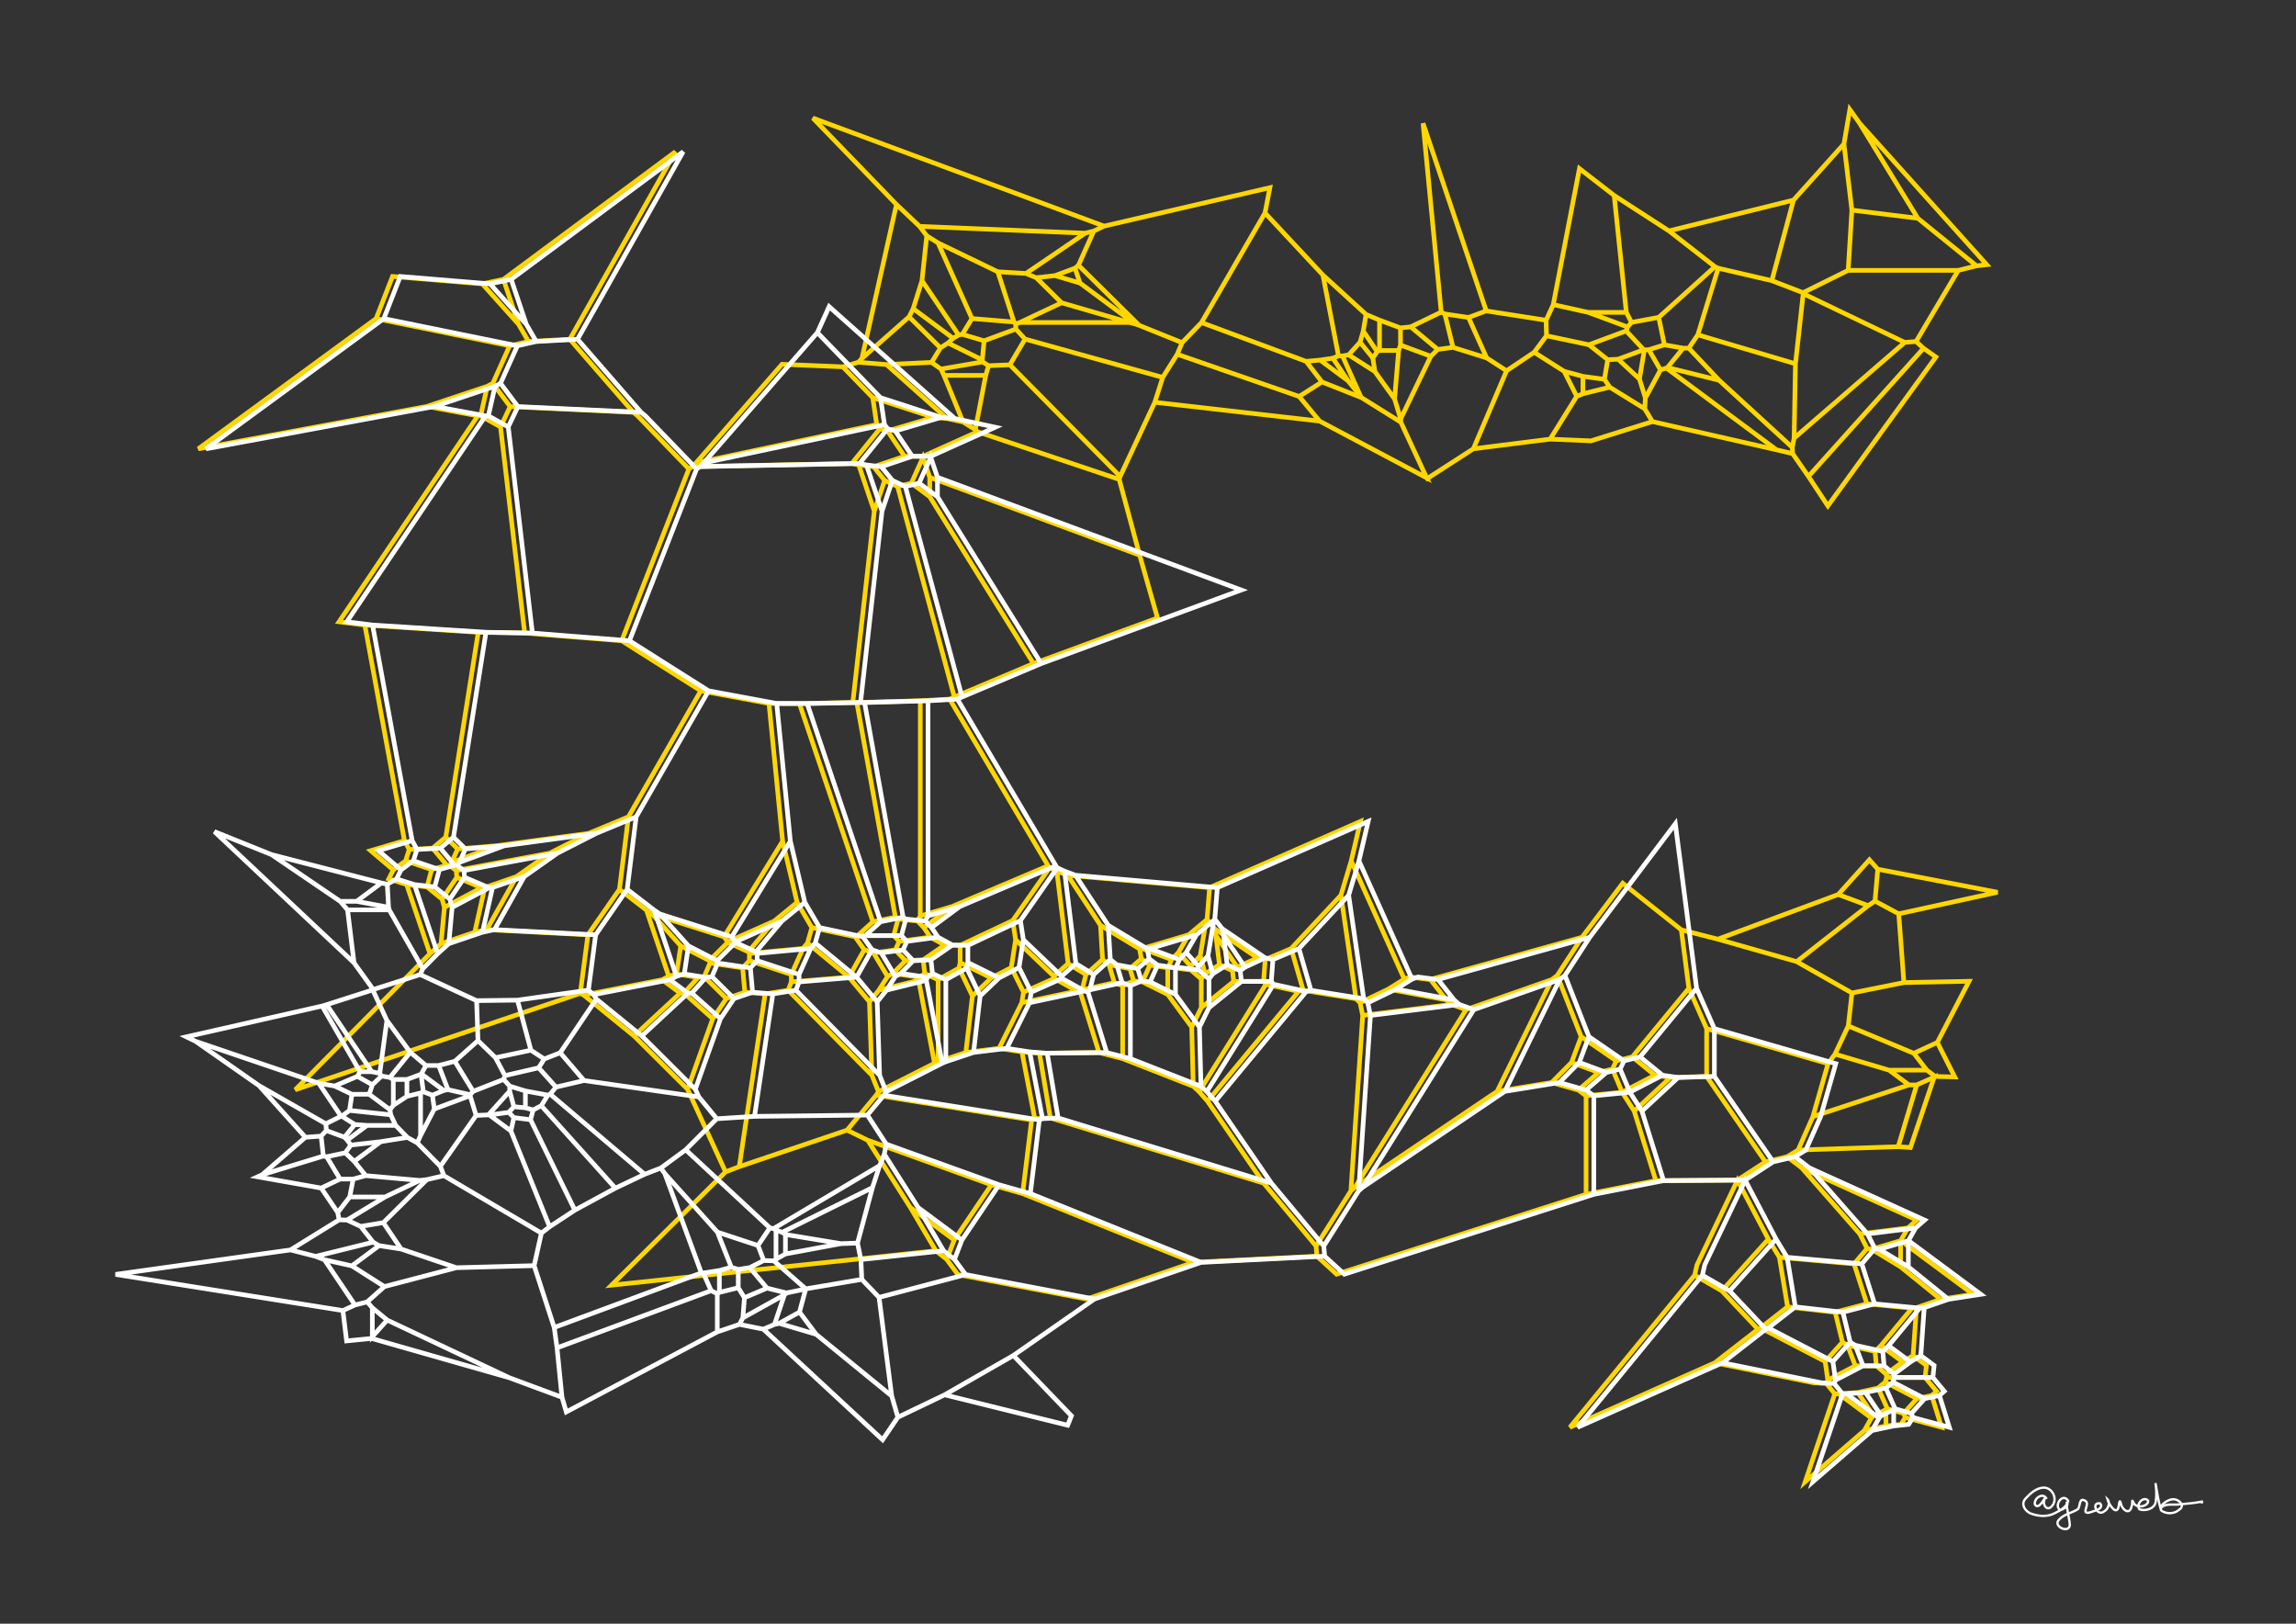 <svg height="210mm" style="background:black" viewBox="0 0 297 210" width="297mm" xmlns="http://www.w3.org/2000/svg" xmlns:inkscape="http://www.inkscape.org/namespaces/inkscape">
<rect x="0" y="0" width="297" height="210" fill="#333333" stroke="none"/>
<g inkscape:groupmode="layer" inkscape:label="gold">
<path d="M328.043,160.646 L299,166.522 L299,163.339 z M187.891,225.029 L187.595,220 L192.975,220 z M245.854,163.847 L242.112,161.575 L245.854,160.464 z M302.902,154.985 L299,155.185 L299,154.526 z M322.043,117.545 L299,120.751 L299,116.768 z M64.233,109.384 L58.421,111.541 L59.203,109.799 z M174.38,49.254 L170.763,46.57 L172.407,46.326 z M146.095,41.707 L131.929,41.707 L137.323,39.16 z M67.073,41.928 L62.386,36.712 L65.121,36.132 z M139.705,36.609 L136.465,35.647 L139.057,34.685 z M-39.07,77.739 L-11,75.524 L-11,88.153 z M183.077,-10.7 L183.535,-10 L182.783,-10 z M86.887,-25.601 L90.612,-10 L77.399,-10 z M299,227.702 L290.451,220 L299,220 z M-11,241.407 L-11,220 L15.366,220 z M242.073,183.399 L237.852,180.268 L240.317,180.101 L242.345,183.11 z M242.717,176.645 L240.003,176.645 L238.98,173.988 L242.55,174.782 z M123.43,160.377 L122.465,162.883 L121.063,161.769 L117.764,156.173 z M123.43,160.377 L117.764,156.173 L112.244,147.47 L128.246,153.232 z M246.79,158.819 L240.573,159.588 L233.063,151.045 L247.956,157.797 z M135.87,144.589 L133.855,144.683 L132.191,136.041 L134.459,136.217 z M250.194,139.313 L247.127,148.417 L245.542,148.307 L247.934,140.319 z M206.794,138.709 L204.165,140.985 L200.716,140.01 L203.288,137.409 z M193.661,141.155 L175.268,153.561 L189.65,130.578 L200.751,126.689 z M167.979,128.227 L156.2,142.428 L155.113,141.188 L163.75,127.304 z M87.987,128.446 L82.017,133.983 L75.514,128.699 L85.659,126.718 z M139.309,128.175 L132.173,129.688 L132.395,128.319 L136.38,126.545 z M128.231,126.482 L125.789,128.812 L124.054,125.206 L124.199,124.488 z M151.053,128.613 L147.773,126.991 L148.747,124.823 L151.053,125.165 z M175.405,129.169 L168.579,128.084 L167.019,122.683 L173.455,115.785 z M159.43,125.551 L157.741,124.767 L157.276,120.977 L160.049,125.091 z M160.049,125.091 L157.276,120.977 L157.095,120.103 L162.654,123.884 z M102.363,126.031 L96.938,124.242 L96.938,123.314 L103.873,122.671 z M151.55,124.102 L147.737,122.688 L153.765,120.899 L152.438,123.196 z M100.139,119.132 L96.795,123.101 L94.14,121.889 L94.119,121.812 z M123.159,117.243 L119.497,119.96 L118.681,119.112 L119.045,118.464 z M66.82,113.369 L62.965,120.233 L61.41,120.572 L62.708,114.792 z M241.66,117.129 L232.413,124.371 L222.215,121.467 L237.785,115.691 z M258.393,115.398 L245.614,118.187 L242.541,116.541 L242.899,112.418 z M62.278,114.815 L57.487,117.354 L57.188,116.288 L59.091,113.464 z M113.094,66.108 L111.082,60.136 L113.004,60.366 L114.434,62.134 z M120.266,64.247 L117.892,62.486 L119.394,59.144 L120.266,61.731 z M61.811,53.782 L55.233,52.562 L63.032,49.958 L62.173,53.782 z M204.76,50.931 L203.96,51.26 L202.322,48.02 L204.76,48.677 z M208.228,50.073 L204.76,50.931 L204.76,48.677 L207.54,49.053 z M126.161,55.564 L124.577,54.574 L122.105,48.549 L127.512,48.549 z M250.418,46.171 L236.443,65.427 L233.932,61.616 L248.822,45.046 z M222.379,49.184 L215.7,47.532 L217.726,45.028 L218.458,45.028 z M212.073,49.017 L209.313,46.458 L212.626,45.229 L212.708,45.249 z M177.847,48.052 L174.458,45.897 L175.929,44.26 L177.586,46.308 z M178.144,45.48 L177.586,46.308 L175.929,44.26 L176.347,42.814 z M246.386,44.282 L232.077,56.668 L232.25,47.048 L233.255,37.978 z M192.307,46.29 L187.956,44.931 L186.896,40.606 L189.958,41.06 z M123.296,43.754 L118.125,39.917 L119.264,36.296 L124.003,43.328 z M210.532,42.288 L205.438,40.399 L210.373,40.399 L211.046,41.698 z M131.171,41.644 L125.732,41.196 L121.337,31.413 L129.07,35.149 z M255.677,34.381 L248.078,28.23 L240.526,15.904 L256.996,34.233 z M243.956,184.422 L241.166,185.013 L242.073,183.399 L242.345,183.11 L243.956,182.314 z M251.155,184.597 L246.454,183.329 L246.245,182.802 L247.969,180.883 L249.877,180.489 z M241.166,185.013 L233.512,191.638 L237.344,180.268 L237.852,180.268 L242.073,183.399 z M242.345,183.11 L240.317,180.101 L242.94,179.517 L244.147,182.203 L243.956,182.314 z M246.245,182.802 L244.147,182.203 L242.94,179.517 L243.861,178.749 L247.969,180.883 z M240.003,176.645 L236.438,178.497 L236.096,176.085 L238.337,173.59 L238.98,173.988 z M246.126,176.142 L243.985,177.73 L242.717,176.645 L242.55,174.782 L243.297,174.043 z M246.126,176.142 L243.297,174.043 L247.329,169.182 L247.908,169.127 L247.468,175.327 z M236.096,176.085 L227.739,171.745 L231.233,169.022 L237.388,169.717 L238.337,173.59 z M221.821,176.255 L203.075,184.6 L219.214,164.928 L222.732,166.958 L227.409,171.916 z M228.747,160.264 L222.732,166.958 L219.214,164.928 L219.512,163.601 L224.752,152.644 z M237.388,169.717 L231.233,169.022 L230.176,162.615 L239.834,163.458 L241.493,168.629 z M251.044,168.047 L245.854,163.847 L245.854,160.464 L245.87,160.456 L255.228,167.399 z M214.192,152.699 L205.167,154.472 L205.167,141.728 L209.831,141.267 L211.393,143.702 z M247.934,140.319 L245.542,148.307 L232.591,148.743 L234.506,144.419 L246.939,140.319 z M216.073,139.362 L211.393,143.702 L209.831,141.267 L209.834,141.256 L214.058,139.063 z M246.939,140.319 L234.506,144.419 L236.466,137.566 L237.368,136.332 L244.363,138.407 z M214.058,139.063 L209.834,141.256 L208.575,138.269 L209.077,137.206 L211.153,136.692 z M249.245,138.407 L244.363,138.407 L237.368,136.332 L239.083,132.688 L247.568,136.229 z M206.794,138.709 L203.288,137.409 L204.535,134.077 L209.077,137.206 L208.575,138.269 z M250.344,139.223 L249.245,138.407 L247.568,136.229 L250.603,134.822 L252.859,139.285 z M189.65,130.578 L175.268,153.561 L174.745,154.024 L176.274,131.331 L187.766,129.91 z M88.944,140.88 L82.017,133.983 L87.987,128.446 L88.484,128.446 L92.2,131.754 z M187.766,129.91 L176.274,131.331 L175.932,129.694 L179.584,127.927 L187.092,129.319 z M92.2,131.754 L88.484,128.446 L90.309,126.414 L91.091,126.318 L93.954,129.15 z M187.092,129.319 L179.584,127.927 L181.657,126.632 L182.434,126.357 L185.031,126.697 z M112.782,139.066 L101.954,128.072 L102.363,126.992 L109.809,126.378 L112.469,129.567 z M124.933,136.12 L121.351,137.316 L121.351,126.71 L124.054,125.206 L125.789,128.812 z M118.823,126.79 L113.688,128.06 L114.816,126.292 L115.521,125.89 L118.955,126.4 z M144.153,127.093 L139.97,128.024 L140.47,126.045 L142.624,124.092 L143.458,124.773 z M136.38,126.545 L132.395,128.319 L130.816,125.14 L131.376,121.536 L136.329,126.26 z M145.221,127.49 L144.153,127.093 L143.458,124.773 L146.17,125.276 L146.648,126.872 z M96.349,128.33 L93.954,129.15 L91.091,126.318 L91.843,124.55 L96.066,125.177 z M118.955,126.4 L115.521,125.89 L117.125,124.254 L119.42,124.14 L119.619,125.907 z M147.773,126.991 L146.648,126.872 L146.17,125.276 L147.641,124.003 L148.747,124.823 z M154.036,125.444 L151.142,125.086 L151.55,124.102 L152.438,123.196 L154.036,124.974 z M155.393,126.618 L154.036,125.444 L154.036,124.974 L155.257,123.616 L155.885,125.947 z M86.507,126.268 L83.623,117.709 L84.343,118.202 L88.058,122.336 L87.514,125.97 z M154.036,124.974 L152.438,123.196 L153.765,120.899 L156.034,119.005 L155.257,123.616 z M115.521,125.89 L114.816,126.292 L112.99,123.243 L115.812,122.863 L117.125,124.254 z M109.809,126.377 L104.453,121.962 L105.019,119.967 L110.609,121.152 L111.8,122.831 z M100.139,119.132 L94.119,121.812 L93.657,121.163 L101.237,108.79 L103.109,116.708 z M115.6,120.999 L110.944,120.999 L112.916,119.212 L115.824,118.623 L116.176,118.864 z M115.824,118.623 L112.916,119.212 L103.407,90.991 L110.315,90.857 L110.836,90.865 z M123.159,117.243 L119.045,118.464 L119.045,90.636 L122.844,90.424 L135.584,111.975 z M62.708,114.792 L61.41,120.572 L57.051,122.05 L57.487,117.354 L62.278,114.815 z M241.66,117.129 L237.785,115.691 L241.82,111.201 L242.899,112.418 L242.541,116.541 z M55.839,112.463 L52.47,111.327 L52.937,109.872 L55.954,109.7 L57.809,111.901 z M50.88,112.507 L47.947,110.02 L52.318,108.723 L52.937,109.872 L52.47,111.327 z M123.449,90.145 L116.112,62.926 L117.892,62.486 L120.266,64.247 L133.688,85.824 z M133.688,85.824 L120.266,64.247 L120.266,61.731 L147.421,71.805 L149.729,79.927 z M113.817,55.45 L110.18,59.947 L89.573,60.35 L90.028,59.875 L113.413,54.918 z M113.413,54.918 L90.028,59.875 L101.159,47.113 L109.024,47.442 L112.89,51.426 z M120.755,53.979 L114.807,55.744 L113.817,55.45 L113.413,54.918 L112.89,51.426 z M64.745,55.213 L62.173,53.782 L63.032,49.958 L63.744,49.581 L65.994,52.586 z M170.697,54.461 L149.382,52.028 L150.404,48.809 L152.281,45.815 L168.056,51.277 z M127.512,48.549 L122.105,48.549 L121.72,47.728 L127.109,46.805 L127.874,47.297 z M214.796,47.845 L212.838,51.477 L212.073,49.017 L212.708,45.249 L213.285,45.229 z M174.38,49.254 L172.407,46.326 L173.14,46.034 L173.657,46.034 L176.007,51.266 z M144.897,61.614 L130.633,47.183 L132.596,43.854 L150.404,48.809 L149.382,52.028 z M185.082,46.079 L181.182,54.181 L180.396,51.598 L180.924,45.329 L181.161,44.625 z M185.082,46.079 L181.161,44.625 L181.161,42.411 L182.485,42.271 L185.982,45.19 z M180.924,45.329 L178.449,45.329 L178.449,41.405 L181.161,42.411 L181.161,44.625 z M178.449,45.329 L178.144,45.48 L176.347,42.814 L176.708,40.667 L178.449,41.405 z M212.626,45.229 L209.313,46.458 L207.967,46.52 L205.537,44.588 L210.359,42.799 z M187.956,44.931 L185.982,45.19 L182.485,42.271 L186.428,40.369 L186.896,40.606 z M121.655,44.993 L117.596,40.978 L118.125,39.917 L123.296,43.754 L122.637,44.356 z M210.373,40.399 L205.438,40.399 L200.923,39.394 L204.31,21.806 L208.806,25.283 z M192.252,40.209 L189.958,41.06 L186.896,40.606 L186.428,40.369 L184.077,15.947 z M67.073,41.928 L65.121,36.132 L87.368,19.626 L73.708,43.877 L68.367,44.168 z M146.832,41.896 L139.705,36.609 L139.057,34.685 L139.504,34.307 L147.361,42.08 z M253.314,34.965 L239.073,34.965 L239.55,27.175 L248.078,28.23 L255.677,34.381 z M232.001,25.88 L229.193,36.297 L222.26,34.689 L221.838,34.493 L215.891,29.864 z M248.078,28.23 L239.55,27.175 L238.525,18.619 L239.287,14.167 L240.526,15.904 z M245.902,184.216 L243.956,184.422 L243.956,182.314 L244.147,182.203 L246.245,182.802 L246.454,183.329 z M247.969,180.883 L243.861,178.749 L244.053,178.154 L249.026,178.154 L250.502,179.934 L249.877,180.489 z M249.026,178.154 L244.053,178.154 L243.985,177.73 L246.126,176.142 L247.468,175.327 L249.187,176.602 z M227.409,171.916 L222.732,166.958 L228.747,160.264 L230.176,162.615 L231.233,169.022 L227.739,171.745 z M245.854,160.464 L242.112,161.575 L241.525,161.472 L240.573,159.588 L246.79,158.819 L245.87,160.456 z M132.279,154.369 L128.246,153.232 L112.244,147.47 L109.572,146.166 L113.34,141.648 L133.446,144.844 z M224.75,152.627 L214.192,152.699 L211.393,143.702 L216.073,139.362 L220.764,139.217 L228.371,150.269 z M209.831,141.267 L205.167,141.728 L204.165,140.985 L206.794,138.709 L208.575,138.269 L209.834,141.256 z M246.939,140.319 L244.363,138.407 L249.245,138.407 L250.344,139.223 L250.194,139.313 L247.934,140.319 z M216.073,139.362 L214.058,139.063 L211.153,136.692 L218.463,127.818 L220.764,133.035 L220.764,139.217 z M203.288,137.409 L200.716,140.01 L193.661,141.155 L200.751,126.689 L201.437,126.159 L204.535,134.077 z M250.603,134.822 L247.568,136.229 L239.083,132.688 L239.561,128.427 L246.28,127.079 L254.703,126.913 z M145.221,136.918 L142.165,136.131 L139.726,128.289 L139.97,128.024 L144.153,127.093 L145.221,127.49 z M88.484,128.446 L87.987,128.446 L85.659,126.718 L86.507,126.268 L87.514,125.97 L90.309,126.414 z M120.889,137.517 L113.638,141.194 L112.782,139.066 L112.469,129.567 L113.688,128.06 L118.823,126.79 z M120.889,137.517 L118.823,126.79 L118.955,126.4 L119.619,125.907 L121.351,126.71 L121.351,137.316 z M159.586,126.936 L155.393,130.33 L155.393,126.618 L155.885,125.947 L157.741,124.767 L159.43,125.551 z M167.979,128.227 L163.75,127.304 L163.447,126.936 L163.659,124.107 L167.019,122.683 L168.579,128.084 z M109.809,126.378 L102.363,126.992 L102.363,126.031 L103.873,122.671 L104.453,121.962 L109.809,126.377 z M163.447,126.936 L159.586,126.936 L159.43,125.551 L160.049,125.091 L162.654,123.884 L163.659,124.107 z M128.231,126.482 L124.199,124.488 L124.199,122.271 L130.995,119.062 L131.376,121.536 L130.816,125.14 z M138.168,124.622 L136.329,126.26 L131.376,121.536 L130.995,119.062 L135.763,112.231 L136.704,112.67 z M90.309,126.414 L87.514,125.97 L88.058,122.336 L91.764,124.24 L91.843,124.55 L91.091,126.318 z M140.47,126.045 L138.168,124.622 L136.704,112.67 L138.115,113.199 L142.353,119.673 L142.624,124.092 z M181.657,126.632 L179.584,127.927 L175.932,129.694 L175.405,129.169 L173.455,115.785 L174.787,111.339 z M146.17,125.276 L143.458,124.773 L142.624,124.092 L142.353,119.673 L147.411,122.722 L147.641,124.003 z M119.42,124.14 L117.125,124.254 L115.812,122.863 L116.311,121.752 L120.339,121.209 L122.199,122.226 z M91.764,124.24 L88.058,122.336 L84.343,118.202 L93.657,121.163 L94.119,121.812 L94.14,121.889 z M120.339,121.209 L116.311,121.752 L115.6,120.999 L116.176,118.864 L118.681,119.112 L119.497,119.96 z M246.28,127.079 L239.561,128.427 L232.413,124.371 L241.66,117.129 L242.541,116.541 L245.614,118.187 z M118.681,119.112 L116.176,118.864 L115.824,118.623 L110.836,90.865 L119.045,90.636 L119.045,118.464 z M55.617,123.345 L52.605,114.406 L55.234,114.707 L57.188,116.288 L57.487,117.354 L57.051,122.05 z M62.278,114.815 L59.091,113.464 L59.017,112.587 L71.111,110.344 L66.82,113.369 L62.708,114.792 z M55.234,114.707 L52.605,114.406 L50.291,113.671 L50.88,112.507 L52.47,111.327 L55.839,112.463 z M71.111,110.344 L59.017,112.587 L58.149,111.943 L58.421,111.541 L64.233,109.384 L76.142,107.778 z M57.809,111.901 L55.954,109.7 L57.662,108.275 L59.203,109.799 L58.421,111.541 L58.149,111.943 z M55.954,109.7 L52.937,109.872 L52.318,108.723 L47.192,80.837 L61.864,81.774 L57.662,108.275 z M147.421,71.805 L120.266,61.731 L119.394,59.144 L119.404,59.014 L126.452,55.84 L144.778,62.001 z M117.011,59.014 L113.004,60.366 L111.082,60.136 L110.18,59.947 L113.817,55.45 L114.807,55.744 z M170.697,54.461 L168.056,51.277 L171.006,49.401 L176.112,51.422 L181.208,54.605 L184.546,61.8 z M81.924,53.325 L65.994,52.586 L63.744,49.581 L65.926,44.723 L68.367,44.168 L73.708,43.877 z M120.755,53.979 L112.89,51.426 L109.024,47.442 L111.039,46.85 L114.669,47.149 L122.509,54.129 z M203.96,51.26 L200.517,56.795 L190.59,58.044 L194.885,47.953 L198.457,45.562 L202.322,48.02 z M122.509,54.129 L114.669,47.149 L120.506,46.869 L121.72,47.728 L122.105,48.549 L124.577,54.574 z M171.006,49.401 L168.056,51.277 L152.281,45.815 L152.915,44.317 L155.422,41.718 L168.955,46.738 z M63.032,49.958 L55.233,52.562 L25.651,58.049 L48.652,41.205 L65.926,44.723 L63.744,49.581 z M229.806,58.177 L213.753,54.527 L212.756,52.873 L212.838,51.477 L214.796,47.845 L215.556,47.603 z M229.806,58.177 L215.556,47.603 L215.7,47.532 L222.379,49.184 L231.843,57.857 L231.883,58.666 z M176.112,51.422 L171.006,49.401 L168.955,46.738 L170.763,46.57 L174.38,49.254 L176.007,51.266 z M215.556,47.603 L214.796,47.845 L213.285,45.229 L215.302,44.599 L217.726,45.028 L215.7,47.532 z M127.109,46.805 L121.72,47.728 L120.506,46.869 L121.655,44.993 L122.637,44.356 L127.065,46.546 z M180.396,51.598 L177.847,48.052 L177.586,46.308 L178.144,45.48 L178.449,45.329 L180.924,45.329 z M127.065,46.546 L122.637,44.356 L123.296,43.754 L124.003,43.328 L124.48,43.239 L127.303,44.077 z M222.379,49.184 L218.458,45.028 L219.622,43.3 L232.25,47.048 L232.077,56.668 L231.843,57.857 z M120.506,46.869 L114.669,47.149 L111.039,46.85 L111.491,46.357 L117.596,40.978 L121.655,44.993 z M232.25,47.048 L219.622,43.3 L222.26,34.689 L229.193,36.297 L233.233,37.854 L233.255,37.978 z M127.303,44.077 L124.48,43.239 L125.732,41.196 L131.171,41.644 L131.379,41.911 L131.405,42.555 z M246.386,44.282 L233.255,37.978 L233.233,37.854 L239.073,34.965 L253.314,34.965 L247.855,44.17 z M124.003,43.328 L119.264,36.296 L119.881,30.494 L121.337,31.413 L125.732,41.196 L124.48,43.239 z M214.565,41.045 L211.046,41.698 L210.373,40.399 L208.806,25.283 L215.891,29.864 L221.838,34.493 z M65.926,44.723 L48.652,41.205 L50.774,35.755 L62.386,36.712 L67.073,41.928 L68.367,44.168 z M146.095,41.707 L137.323,39.16 L134.05,35.923 L136.465,35.647 L139.705,36.609 L146.832,41.896 z M140.377,30.159 L132.717,35.369 L129.07,35.149 L121.337,31.413 L119.881,30.494 L118.955,29.276 z M239.073,34.965 L233.233,37.854 L229.193,36.297 L232.001,25.88 L238.525,18.619 L239.55,27.175 z M140.377,30.159 L118.955,29.276 L115.963,26.447 L105.153,15.271 L142.821,29.245 L141.491,29.883 z M234.585,178.838 L221.821,176.255 L227.409,171.916 L227.739,171.745 L236.096,176.085 L236.438,178.497 L236.255,178.937 z M242.55,174.782 L238.98,173.988 L238.337,173.59 L237.388,169.717 L241.493,168.629 L247.329,169.182 L243.297,174.043 z M121.063,161.769 L79.104,166.216 L93.856,151.562 L95.627,150.888 L109.572,146.166 L112.244,147.47 L117.764,156.173 z M140.572,168.01 L123.91,164.847 L122.465,162.883 L123.43,160.377 L128.246,153.232 L132.279,154.369 L154.374,163.269 z M228.371,150.269 L220.764,139.217 L220.764,133.035 L236.466,137.566 L234.506,144.419 L232.591,148.743 L231.178,149.604 z M109.572,146.166 L95.627,150.888 L98.972,128.546 L101.954,128.072 L112.782,139.066 L113.638,141.194 L113.34,141.648 z M98.972,128.546 L95.627,150.888 L93.856,151.562 L88.944,140.88 L92.2,131.754 L93.954,129.15 L96.349,128.33 z M142.165,136.131 L134.459,136.217 L132.191,136.041 L129.228,135.589 L132.173,129.688 L139.309,128.175 L139.726,128.289 z M154.354,140.494 L145.221,136.918 L145.221,127.49 L146.648,126.872 L147.773,126.991 L151.053,128.613 L154.155,132.834 z M163.75,127.304 L155.113,141.188 L154.354,140.494 L154.155,132.834 L155.393,130.33 L159.586,126.936 L163.447,126.936 z M129.228,135.589 L124.933,136.12 L125.789,128.812 L128.231,126.482 L130.816,125.14 L132.395,128.319 L132.173,129.688 z M154.155,132.834 L151.053,128.613 L151.053,125.165 L151.142,125.086 L154.036,125.444 L155.393,126.618 L155.393,130.33 z M139.309,128.175 L136.38,126.545 L136.329,126.26 L138.168,124.622 L140.47,126.045 L139.97,128.024 L139.726,128.289 z M98.972,128.546 L96.349,128.33 L96.066,125.177 L96.938,124.242 L102.363,126.031 L102.363,126.992 L101.954,128.072 z M121.351,126.71 L119.619,125.907 L119.42,124.14 L122.199,122.226 L124.199,122.271 L124.199,124.488 L124.054,125.206 z M113.688,128.06 L112.469,129.567 L109.809,126.378 L109.809,126.377 L111.8,122.831 L112.99,123.243 L114.816,126.292 z M85.659,126.718 L75.514,128.699 L75.061,128.473 L76.053,120.902 L80.13,115.021 L83.623,117.709 L86.507,126.268 z M157.741,124.767 L155.885,125.947 L155.257,123.616 L156.034,119.005 L156.138,118.886 L157.095,120.103 L157.276,120.977 z M151.053,125.165 L148.747,124.823 L147.641,124.003 L147.411,122.722 L147.737,122.688 L151.55,124.102 L151.142,125.086 z M96.066,125.177 L91.843,124.55 L91.764,124.24 L94.14,121.889 L96.795,123.101 L96.938,123.314 L96.938,124.242 z M75.061,128.473 L38.189,140.945 L55.617,123.345 L57.051,122.05 L61.41,120.572 L62.965,120.233 L76.053,120.902 z M103.873,122.671 L96.938,123.314 L96.795,123.101 L100.139,119.132 L103.109,116.708 L105.019,119.967 L104.453,121.962 z M115.812,122.863 L112.99,123.243 L111.8,122.831 L110.609,121.152 L110.944,120.999 L115.6,120.999 L116.311,121.752 z M76.053,120.902 L62.965,120.233 L66.82,113.369 L71.111,110.344 L76.142,107.778 L81.29,105.646 L80.13,115.021 z M57.188,116.288 L55.234,114.707 L55.839,112.463 L57.809,111.901 L58.149,111.943 L59.017,112.587 L59.091,113.464 z M117.892,62.486 L116.112,62.926 L114.434,62.134 L113.004,60.366 L117.011,59.014 L119.404,59.014 L119.394,59.144 z M61.864,81.774 L47.192,80.837 L43.857,80.424 L61.811,53.782 L62.173,53.782 L64.745,55.213 L67.869,81.874 z M67.869,81.874 L64.745,55.213 L65.994,52.586 L81.924,53.325 L82.503,53.808 L89.11,60.652 L80.421,82.87 z M213.753,54.527 L205.803,57.017 L200.517,56.795 L203.96,51.26 L204.76,50.931 L208.228,50.073 L212.756,52.873 z M144.778,62.001 L126.452,55.84 L126.161,55.564 L127.512,48.549 L127.874,47.297 L130.633,47.183 L144.897,61.614 z M212.756,52.873 L208.228,50.073 L207.54,49.053 L207.967,46.52 L209.313,46.458 L212.073,49.017 L212.838,51.477 z M207.54,49.053 L204.76,48.677 L202.322,48.02 L198.457,45.562 L200.044,43.424 L205.537,44.588 L207.967,46.52 z M248.822,45.046 L233.932,61.616 L231.883,58.666 L231.843,57.857 L232.077,56.668 L246.386,44.282 L247.855,44.17 z M130.633,47.183 L127.874,47.297 L127.109,46.805 L127.065,46.546 L127.303,44.077 L131.405,42.555 L132.596,43.854 z M172.407,46.326 L170.763,46.57 L168.955,46.738 L155.422,41.718 L163.635,27.541 L171.125,35.569 L173.14,46.034 z M174.458,45.897 L173.657,46.034 L173.14,46.034 L171.125,35.569 L176.708,40.667 L176.347,42.814 L175.929,44.26 z M217.726,45.028 L215.302,44.599 L214.565,41.045 L221.838,34.493 L222.26,34.689 L219.622,43.3 L218.458,45.028 z M192.307,46.29 L189.958,41.06 L192.252,40.209 L199.997,41.418 L200.044,43.424 L198.457,45.562 L194.885,47.953 z M210.359,42.799 L205.537,44.588 L200.044,43.424 L199.997,41.418 L200.923,39.394 L205.438,40.399 L210.532,42.288 z M117.596,40.978 L111.491,46.357 L115.963,26.447 L118.955,29.276 L119.881,30.494 L119.264,36.296 L118.125,39.917 z M137.323,39.16 L131.929,41.707 L131.379,41.911 L131.171,41.644 L129.07,35.149 L132.717,35.369 L134.05,35.923 z M139.057,34.685 L136.465,35.647 L134.05,35.923 L132.717,35.369 L140.377,30.159 L141.491,29.883 L139.504,34.307 z M247.329,169.182 L241.493,168.629 L239.834,163.458 L241.525,161.472 L242.112,161.575 L245.854,163.847 L251.044,168.047 L247.908,169.127 z M154.374,163.269 L132.279,154.369 L133.446,144.844 L133.855,144.683 L135.87,144.589 L163.459,153.018 L170.238,161.157 L170.351,162.47 z M163.459,153.018 L135.87,144.589 L134.459,136.217 L142.165,136.131 L145.221,136.918 L154.354,140.494 L155.113,141.188 L156.2,142.428 z M211.153,136.692 L209.077,137.206 L204.535,134.077 L201.437,126.159 L204.641,121.221 L209.911,114.233 L217.486,120.259 L218.463,127.818 z M187.766,129.91 L187.092,129.319 L185.031,126.697 L185.081,126.663 L204.641,121.221 L201.437,126.159 L200.751,126.689 L189.65,130.578 z M153.765,120.899 L147.737,122.688 L147.411,122.722 L142.353,119.673 L138.115,113.199 L156.469,114.801 L156.138,118.886 L156.034,119.005 z M93.657,121.163 L84.343,118.202 L83.623,117.709 L80.13,115.021 L81.29,105.646 L90.655,89.345 L99.472,90.98 L101.237,108.79 z M122.199,122.226 L120.339,121.209 L119.497,119.96 L123.159,117.243 L135.584,111.975 L135.763,112.231 L130.995,119.062 L124.199,122.271 z M112.916,119.212 L110.944,120.999 L110.609,121.152 L105.019,119.967 L103.109,116.708 L101.237,108.79 L99.472,90.98 L103.407,90.991 z M119.045,90.636 L110.836,90.865 L110.315,90.857 L113.094,66.108 L114.434,62.134 L116.112,62.926 L123.449,90.145 L122.844,90.424 z M117.011,59.014 L114.807,55.744 L120.755,53.979 L122.509,54.129 L124.577,54.574 L126.161,55.564 L126.452,55.84 L119.404,59.014 z M176.007,51.266 L173.657,46.034 L174.458,45.897 L177.847,48.052 L180.396,51.598 L181.182,54.181 L181.208,54.605 L176.112,51.422 z M213.285,45.229 L212.708,45.249 L212.626,45.229 L210.359,42.799 L210.532,42.288 L211.046,41.698 L214.565,41.045 L215.302,44.599 z M147.361,42.08 L139.504,34.307 L141.491,29.883 L142.821,29.245 L164.268,24.272 L163.635,27.541 L155.422,41.718 L152.915,44.317 z M133.446,144.844 L113.34,141.648 L113.638,141.194 L120.889,137.517 L121.351,137.316 L124.933,136.12 L129.228,135.589 L132.191,136.041 L133.855,144.683 z M236.466,137.566 L220.764,133.035 L218.463,127.818 L217.486,120.259 L222.215,121.467 L232.413,124.371 L239.561,128.427 L239.083,132.688 L237.368,136.332 z M163.659,124.107 L162.654,123.884 L157.095,120.103 L156.138,118.886 L156.469,114.801 L175.983,106.237 L174.787,111.339 L173.455,115.785 L167.019,122.683 z M64.233,109.384 L59.203,109.799 L57.662,108.275 L61.864,81.774 L67.869,81.874 L80.421,82.87 L90.655,89.345 L81.29,105.646 L76.142,107.778 z M239.834,163.458 L230.176,162.615 L228.747,160.264 L224.752,152.644 L224.75,152.627 L228.371,150.269 L231.178,149.604 L233.063,151.045 L240.573,159.588 L241.525,161.472 z M205.167,154.472 L172.899,164.799 L170.351,162.47 L170.238,161.157 L174.745,154.024 L175.268,153.561 L193.661,141.155 L200.716,140.01 L204.165,140.985 L205.167,141.728 z M113.094,66.108 L110.315,90.857 L103.407,90.991 L99.472,90.98 L90.655,89.345 L80.421,82.87 L89.11,60.652 L89.573,60.35 L110.18,59.947 L111.082,60.136 z M190.59,58.044 L184.619,61.898 L184.546,61.8 L181.208,54.605 L181.182,54.181 L185.082,46.079 L185.982,45.19 L187.956,44.931 L192.307,46.29 L194.885,47.953 z M150.404,48.809 L132.596,43.854 L131.405,42.555 L131.379,41.911 L131.929,41.707 L146.095,41.707 L146.832,41.896 L147.361,42.08 L152.915,44.317 L152.281,45.815 z M242.94,179.517 L240.317,180.101 L237.852,180.268 L237.344,180.268 L236.255,178.937 L236.438,178.497 L240.003,176.645 L242.717,176.645 L243.985,177.73 L244.053,178.154 L243.861,178.749 z" fill="none" stroke="gold" stroke-width="0.6"/>
</g>
<g inkscape:groupmode="layer" inkscape:label="white">
<path d="M329.043,160.646 L300,166.522 L300,163.339 z M50.088,170.73 L48.164,172.872 L48.164,169.143 z M105.572,172.571 L100.798,171.154 L103.419,169.696 z M188.891,225.029 L188.595,220 L193.975,220 z M246.854,163.847 L243.112,161.575 L246.854,160.464 z M108.788,160.847 L101.6,162.18 L101.6,159.662 z M65.233,109.384 L59.421,111.541 L60.203,109.799 z M68.073,41.928 L63.386,36.712 L66.121,36.132 z M-28.356,76.973 L-10,75.524 L-10,86.638 z M315.389,-10 L300,1.169 L300,-10 z M300,227.702 L291.451,220 L300,220 z M138.108,184.332 L122.199,180.398 L131.084,175.312 L138.599,183.118 z M243.073,183.399 L238.852,180.268 L241.317,180.101 L243.345,183.11 z M243.717,176.645 L241.003,176.645 L239.98,173.988 L243.55,174.782 z M65.885,178.188 L48.074,173.105 L48.164,172.872 L50.088,170.73 z M124.43,160.377 L123.465,162.883 L122.063,161.769 L118.764,156.173 z M247.79,158.819 L241.573,159.588 L234.063,151.045 L248.956,157.797 z M49.261,147.656 L45.824,150.206 L44.662,149.097 L45.387,148.098 z M41.828,149.518 L33.909,151.937 L39.509,147.09 L41.538,146.939 z M47.486,145.552 L44.917,147.458 L44.564,147.084 L45.899,145.434 z M66.086,146.271 L63.302,144.205 L65.818,143.866 L66.473,144.546 z M136.87,144.589 L134.855,144.683 L133.191,136.041 L135.459,136.217 z M52.639,141.795 L50.876,142.958 L50.876,139.615 L52.639,139.615 z M207.794,138.709 L205.165,140.985 L201.716,140.01 L204.288,137.409 z M48.096,138.609 L46.575,138.609 L41.668,130.114 L42.253,129.939 z M194.661,141.155 L176.268,153.561 L190.65,130.578 L201.751,126.689 z M168.979,128.227 L157.2,142.428 L156.113,141.188 L164.75,127.304 z M140.309,128.175 L133.173,129.688 L133.395,128.319 L137.38,126.545 z M129.231,126.482 L126.789,128.812 L125.054,125.206 L125.199,124.488 z M152.053,128.613 L148.773,126.991 L149.747,124.823 L152.053,125.165 z M176.405,129.169 L169.579,128.084 L168.019,122.683 L174.455,115.785 z M160.43,125.551 L158.741,124.767 L158.276,120.977 L161.049,125.091 z M161.049,125.091 L158.276,120.977 L158.095,120.103 L163.654,123.884 z M103.363,126.031 L97.938,124.242 L97.938,123.314 L104.873,122.671 z M152.55,124.102 L148.737,122.688 L154.765,120.899 L153.438,123.196 z M101.139,119.132 L97.795,123.101 L95.14,121.889 L95.119,121.812 z M124.159,117.243 L120.497,119.96 L119.681,119.112 L120.045,118.464 z M67.82,113.369 L63.965,120.233 L62.41,120.572 L63.708,114.792 z M50.261,117.338 L46.129,116.572 L49.332,114.196 L50.101,114.362 z M49.332,114.196 L46.129,116.572 L44.009,116.572 L35.124,110.529 z M63.278,114.815 L58.487,117.354 L58.188,116.288 L60.091,113.464 z M114.094,66.108 L112.082,60.136 L114.004,60.366 L115.434,62.134 z M121.266,64.247 L118.892,62.486 L120.394,59.144 L121.266,61.731 z M134.688,85.824 L121.266,64.247 L121.266,61.731 L160.565,76.31 z M114.413,54.918 L91.028,59.875 L105.731,43.017 L113.89,51.426 z M62.811,53.782 L56.233,52.562 L64.032,49.958 L63.173,53.782 z M244.956,184.422 L242.166,185.013 L243.073,183.399 L243.345,183.11 L244.956,182.314 z M242.166,185.013 L234.512,191.638 L238.344,180.268 L238.852,180.268 L243.073,183.399 z M252.155,184.597 L247.454,183.329 L247.245,182.802 L248.969,180.883 L250.877,180.489 z M243.345,183.11 L241.317,180.101 L243.94,179.517 L245.147,182.203 L244.956,182.314 z M247.245,182.802 L245.147,182.203 L243.94,179.517 L244.861,178.749 L248.969,180.883 z M241.003,176.645 L237.438,178.497 L237.096,176.085 L239.337,173.59 L239.98,173.988 z M247.126,176.142 L244.985,177.73 L243.717,176.645 L243.55,174.782 L244.297,174.043 z M247.126,176.142 L244.297,174.043 L248.329,169.182 L248.908,169.127 L248.468,175.327 z M237.096,176.085 L228.739,171.745 L232.233,169.022 L238.388,169.717 L239.337,173.59 z M101.475,167.457 L100.182,171.295 L98.741,171.906 L95.651,171.288 L96.092,170.453 z M101.475,167.457 L96.092,170.453 L96.299,167.838 L99.223,166.598 L101.756,167.225 z M222.821,176.255 L204.075,184.6 L220.214,164.928 L223.732,166.958 L228.409,171.916 z M91.99,166.928 L72.055,174.323 L71.69,171.691 L90.723,164.63 L90.966,164.648 z M95.497,166.549 L93.056,167.153 L93.056,164.321 L94.601,163.899 L95.497,164.176 z M92.784,167.32 L91.99,166.928 L90.966,164.648 L93.056,164.321 L93.056,167.153 z M99.223,166.598 L96.299,167.838 L95.497,166.549 L95.497,164.176 L96.988,163.945 z M45.918,168.784 L41.973,162.93 L45.514,163.719 L49.727,166.398 L47.502,168.379 z M229.747,160.264 L223.732,166.958 L220.214,164.928 L220.512,163.601 L225.752,152.644 z M238.388,169.717 L232.233,169.022 L231.176,162.615 L240.834,163.458 L242.493,168.629 z M49.727,166.398 L45.514,163.719 L49.042,161.101 L51.889,161.545 L59.044,163.958 z M49.042,161.101 L45.514,163.719 L41.973,162.93 L40.838,162.491 L48.262,160.655 z M252.044,168.047 L246.854,163.847 L246.854,160.464 L246.87,160.456 L256.228,167.399 z M101.6,162.18 L100.379,162.859 L100.379,159.086 L101.174,159.381 L101.6,159.662 z M124.43,160.377 L118.764,156.173 L114.389,149.276 L114.643,147.974 L129.246,153.232 z M51.889,161.545 L49.042,161.101 L48.262,160.655 L46.656,158.613 L49.588,158.13 z M108.788,160.847 L101.6,159.662 L101.174,159.381 L112.857,153.602 L110.924,160.771 z M112.857,153.602 L101.174,159.381 L100.379,159.086 L100.056,158.906 L113.785,150.757 z M49.806,154.809 L44.89,157.794 L43.87,157.766 L43.688,156.822 L45.238,154.809 z M49.806,154.809 L45.238,154.809 L45.684,152.495 L47.315,152.049 L54.291,152.67 z M45.238,154.809 L43.688,156.822 L41.555,153.656 L43.99,152.495 L45.684,152.495 z M41.538,146.939 L39.509,147.09 L33.502,140.404 L42.15,145.34 L42.216,146.213 z M71.097,158.663 L66.086,146.271 L66.473,144.546 L68.626,144.812 L74.361,156.514 z M74.361,156.514 L68.626,144.812 L68.965,143.553 L70.018,143.007 L79.601,153.671 z M79.601,153.671 L70.018,143.007 L70.869,141.638 L71.171,141.514 L83.389,151.874 z M44.112,144.37 L42.15,145.34 L33.502,140.404 L25.305,134.68 L41.232,140.096 z M215.192,152.699 L206.167,154.472 L206.167,141.728 L210.831,141.267 L212.393,143.702 z M50.542,144.18 L45.214,143.615 L45.527,141.527 L47.757,141.527 L50.448,143.523 z M65.818,143.866 L63.302,144.205 L63.174,144.192 L65.931,141.124 L66.473,143.137 z M68.965,143.553 L67.965,143.275 L67.965,141.099 L70.869,141.638 L70.018,143.007 z M67.965,143.275 L66.473,143.137 L65.931,141.124 L65.931,140.47 L67.965,141.099 z M56.179,143.434 L54.403,146.86 L54.403,141.359 L54.767,141.209 L55.937,141.643 z M217.073,139.362 L212.393,143.702 L210.831,141.267 L210.834,141.256 L215.058,139.063 z M54.403,141.359 L52.639,141.795 L52.639,139.615 L54.461,138.939 L54.767,141.209 z M57.406,141.038 L55.937,141.643 L54.767,141.209 L54.461,138.939 L54.504,138.885 z M47.757,141.527 L45.527,141.527 L43.289,140.46 L46.225,139.215 L48.171,140.298 z M57.406,141.038 L54.504,138.885 L55.105,137.804 L56.747,137.804 L57.95,140.928 z M60.817,141.583 L57.95,140.928 L56.747,137.804 L58.83,137.263 L61.209,141.146 z M215.058,139.063 L210.834,141.256 L209.575,138.269 L210.077,137.206 L212.153,136.692 z M75.552,139.749 L71.924,140.599 L69.681,138.104 L70.404,136.964 L72.468,136.154 z M53.072,136.095 L50.436,139.354 L49.355,139.169 L49.124,138.827 L50.047,131.98 z M48.096,138.609 L42.253,129.939 L48.216,128.028 L50.047,131.98 L49.124,138.827 z M207.794,138.709 L204.288,137.409 L205.535,134.077 L210.077,137.206 L209.575,138.269 z M69.681,138.104 L65.319,139.115 L64.097,136.798 L68.68,135.827 L70.404,136.964 z M68.68,135.827 L64.097,136.798 L61.831,134.591 L61.652,129.418 L66.935,129.352 z M190.65,130.578 L176.268,153.561 L175.745,154.024 L177.274,131.331 L188.766,129.91 z M89.944,140.88 L83.017,133.983 L88.987,128.446 L89.484,128.446 L93.2,131.754 z M188.766,129.91 L177.274,131.331 L176.932,129.694 L180.584,127.927 L188.092,129.319 z M88.987,128.446 L83.017,133.983 L77.146,129.212 L76.777,128.648 L86.659,126.718 z M188.092,129.319 L180.584,127.927 L182.657,126.632 L183.434,126.357 L186.031,126.697 z M93.2,131.754 L89.484,128.446 L91.309,126.414 L92.091,126.318 L94.954,129.15 z M113.782,139.066 L102.954,128.072 L103.363,126.992 L110.809,126.378 L113.469,129.567 z M125.933,136.12 L122.351,137.316 L122.351,126.71 L125.054,125.206 L126.789,128.812 z M119.823,126.79 L114.688,128.06 L115.816,126.292 L116.521,125.89 L119.955,126.4 z M145.153,127.093 L140.97,128.024 L141.47,126.045 L143.624,124.092 L144.458,124.773 z M137.38,126.545 L133.395,128.319 L131.816,125.14 L132.376,121.536 L137.329,126.26 z M146.221,127.49 L145.153,127.093 L144.458,124.773 L147.17,125.276 L147.648,126.872 z M97.349,128.33 L94.954,129.15 L92.091,126.318 L92.843,124.55 L97.066,125.177 z M119.955,126.4 L116.521,125.89 L118.125,124.254 L120.42,124.14 L120.619,125.907 z M148.773,126.991 L147.648,126.872 L147.17,125.276 L148.641,124.003 L149.747,124.823 z M156.393,126.618 L155.036,125.444 L155.036,124.974 L156.257,123.616 L156.885,125.947 z M155.036,125.444 L152.142,125.086 L152.55,124.102 L153.438,123.196 L155.036,124.974 z M87.507,126.268 L84.623,117.709 L85.343,118.202 L89.058,122.336 L88.514,125.97 z M155.036,124.974 L153.438,123.196 L154.765,120.899 L157.034,119.005 L156.257,123.616 z M116.521,125.89 L115.816,126.292 L113.99,123.243 L116.812,122.863 L118.125,124.254 z M110.809,126.377 L105.453,121.962 L106.019,119.967 L111.609,121.152 L112.8,122.831 z M101.139,119.132 L95.119,121.812 L94.657,121.163 L102.237,108.79 L104.109,116.708 z M116.6,120.999 L111.944,120.999 L113.916,119.212 L116.824,118.623 L117.176,118.864 z M45.797,124.524 L27.741,107.556 L35.124,110.529 L44.009,116.572 L44.958,117.679 z M116.824,118.623 L113.916,119.212 L104.407,90.991 L111.315,90.857 L111.836,90.865 z M124.159,117.243 L120.045,118.464 L120.045,90.636 L123.844,90.424 L136.584,111.975 z M50.349,117.679 L44.958,117.679 L44.009,116.572 L46.129,116.572 L50.261,117.338 z M63.708,114.792 L62.41,120.572 L58.051,122.05 L58.487,117.354 L63.278,114.815 z M56.839,112.463 L53.47,111.327 L53.937,109.872 L56.954,109.7 L58.809,111.901 z M51.88,112.507 L48.947,110.02 L53.318,108.723 L53.937,109.872 L53.47,111.327 z M124.449,90.145 L117.112,62.926 L118.892,62.486 L121.266,64.247 L134.688,85.824 z M114.817,55.45 L111.18,59.947 L90.573,60.35 L91.028,59.875 L114.413,54.918 z M121.755,53.979 L115.807,55.744 L114.817,55.45 L114.413,54.918 L113.89,51.426 z M65.745,55.213 L63.173,53.782 L64.032,49.958 L64.744,49.581 L66.994,52.586 z M121.755,53.979 L113.89,51.426 L105.731,43.017 L107.254,39.657 L123.509,54.129 z M68.073,41.928 L66.121,36.132 L88.368,19.626 L74.708,43.877 L69.367,44.168 z M246.902,184.216 L244.956,184.422 L244.956,182.314 L245.147,182.203 L247.245,182.802 L247.454,183.329 z M248.969,180.883 L244.861,178.749 L245.053,178.154 L250.026,178.154 L251.502,179.934 L250.877,180.489 z M250.026,178.154 L245.053,178.154 L244.985,177.73 L247.126,176.142 L248.468,175.327 L250.187,176.602 z M103.419,169.696 L100.798,171.154 L100.182,171.295 L101.475,167.457 L101.756,167.225 L104.226,166.701 z M92.784,172.261 L73.254,182.611 L72.695,180.714 L72.055,174.323 L91.99,166.928 L92.784,167.32 z M44.354,169.499 L14.952,164.824 L37.577,161.657 L40.838,162.491 L41.973,162.93 L45.918,168.784 z M228.409,171.916 L223.732,166.958 L229.747,160.264 L231.176,162.615 L232.233,169.022 L228.739,171.745 z M124.91,164.847 L113.71,167.796 L111.478,165.468 L111.362,162.903 L122.063,161.769 L123.465,162.883 z M93.056,164.321 L90.966,164.648 L90.723,164.63 L86.003,151.791 L92.799,159.353 L94.601,163.899 z M96.988,163.945 L95.497,164.176 L94.601,163.899 L92.799,159.353 L98.049,161.085 L98.797,163.027 z M48.262,160.655 L40.838,162.491 L37.577,161.657 L43.87,157.766 L44.89,157.794 L46.656,158.613 z M98.049,161.085 L92.799,159.353 L86.003,151.791 L85.485,151.067 L88.701,148.708 L99.586,158.803 z M246.854,160.464 L243.112,161.575 L242.525,161.472 L241.573,159.588 L247.79,158.819 L246.87,160.456 z M49.588,158.13 L46.656,158.613 L44.89,157.794 L49.806,154.809 L54.291,152.67 L55.213,152.565 z M43.99,152.495 L41.555,153.656 L33.322,152.202 L33.909,151.937 L41.828,149.518 L42.259,149.607 z M45.684,152.495 L43.99,152.495 L42.259,149.607 L44.662,149.097 L45.824,150.206 L47.315,152.049 z M49.261,147.656 L45.387,148.098 L44.917,147.458 L47.486,145.552 L51.18,145.552 L52.7,147.109 z M133.279,154.369 L129.246,153.232 L114.643,147.974 L112.198,144.216 L114.34,141.648 L134.446,144.844 z M45.899,145.434 L44.564,147.084 L42.216,146.213 L42.15,145.34 L44.112,144.37 L44.21,144.36 z M47.486,145.552 L45.899,145.434 L44.21,144.36 L45.214,143.615 L50.542,144.18 L51.18,145.552 z M68.626,144.812 L66.473,144.546 L65.818,143.866 L66.473,143.137 L67.965,143.275 L68.965,143.553 z M61.59,144.262 L56.963,150.841 L53.975,147.812 L54.403,146.86 L56.179,143.434 L60.81,141.716 z M44.112,144.37 L41.232,140.096 L43.289,140.46 L45.527,141.527 L45.214,143.615 L44.21,144.36 z M60.81,141.716 L56.179,143.434 L55.937,141.643 L57.406,141.038 L57.95,140.928 L60.817,141.583 z M225.75,152.627 L215.192,152.699 L212.393,143.702 L217.073,139.362 L221.764,139.217 L229.371,150.269 z M210.831,141.267 L206.167,141.728 L205.165,140.985 L207.794,138.709 L209.575,138.269 L210.834,141.256 z M48.171,140.298 L46.225,139.215 L46.575,138.609 L48.096,138.609 L49.124,138.827 L49.355,139.169 z M65.154,139.606 L61.209,141.146 L58.83,137.263 L61.831,134.591 L64.097,136.798 L65.319,139.115 z M75.552,139.749 L72.468,136.154 L77.146,129.212 L83.017,133.983 L89.944,140.88 L90.398,141.868 z M217.073,139.362 L215.058,139.063 L212.153,136.692 L219.463,127.818 L221.764,133.035 L221.764,139.217 z M204.288,137.409 L201.716,140.01 L194.661,141.155 L201.751,126.689 L202.437,126.159 L205.535,134.077 z M146.221,136.918 L143.165,136.131 L140.726,128.289 L140.97,128.024 L145.153,127.093 L146.221,127.49 z M89.484,128.446 L88.987,128.446 L86.659,126.718 L87.507,126.268 L88.514,125.97 L91.309,126.414 z M121.889,137.517 L114.638,141.194 L113.782,139.066 L113.469,129.567 L114.688,128.06 L119.823,126.79 z M121.889,137.517 L119.823,126.79 L119.955,126.4 L120.619,125.907 L122.351,126.71 L122.351,137.316 z M168.979,128.227 L164.75,127.304 L164.447,126.936 L164.659,124.107 L168.019,122.683 L169.579,128.084 z M160.586,126.936 L156.393,130.33 L156.393,126.618 L156.885,125.947 L158.741,124.767 L160.43,125.551 z M164.447,126.936 L160.586,126.936 L160.43,125.551 L161.049,125.091 L163.654,123.884 L164.659,124.107 z M110.809,126.378 L103.363,126.992 L103.363,126.031 L104.873,122.671 L105.453,121.962 L110.809,126.377 z M129.231,126.482 L125.199,124.488 L125.199,122.271 L131.995,119.062 L132.376,121.536 L131.816,125.14 z M139.168,124.622 L137.329,126.26 L132.376,121.536 L131.995,119.062 L136.763,112.231 L137.704,112.67 z M91.309,126.414 L88.514,125.97 L89.058,122.336 L92.764,124.24 L92.843,124.55 L92.091,126.318 z M141.47,126.045 L139.168,124.622 L137.704,112.67 L139.115,113.199 L143.353,119.673 L143.624,124.092 z M182.657,126.632 L180.584,127.927 L176.932,129.694 L176.405,129.169 L174.455,115.785 L175.787,111.339 z M147.17,125.276 L144.458,124.773 L143.624,124.092 L143.353,119.673 L148.411,122.722 L148.641,124.003 z M120.42,124.14 L118.125,124.254 L116.812,122.863 L117.311,121.752 L121.339,121.209 L123.199,122.226 z M92.764,124.24 L89.058,122.336 L85.343,118.202 L94.657,121.163 L95.119,121.812 L95.14,121.889 z M121.339,121.209 L117.311,121.752 L116.6,120.999 L117.176,118.864 L119.681,119.112 L120.497,119.96 z M48.282,127.981 L45.797,124.524 L44.958,117.679 L50.349,117.679 L54.69,125.29 L54.352,126.043 z M119.681,119.112 L117.176,118.864 L116.824,118.623 L111.836,90.865 L120.045,90.636 L120.045,118.464 z M56.617,123.345 L53.605,114.406 L56.234,114.707 L58.188,116.288 L58.487,117.354 L58.051,122.05 z M63.278,114.815 L60.091,113.464 L60.017,112.587 L72.111,110.344 L67.82,113.369 L63.708,114.792 z M56.234,114.707 L53.605,114.406 L51.291,113.671 L51.88,112.507 L53.47,111.327 L56.839,112.463 z M72.111,110.344 L60.017,112.587 L59.149,111.943 L59.421,111.541 L65.233,109.384 L77.142,107.778 z M58.809,111.901 L56.954,109.7 L58.662,108.275 L60.203,109.799 L59.421,111.541 L59.149,111.943 z M56.954,109.7 L53.937,109.872 L53.318,108.723 L48.192,80.837 L62.864,81.774 L58.662,108.275 z M118.011,59.014 L114.004,60.366 L112.082,60.136 L111.18,59.947 L114.817,55.45 L115.807,55.744 z M118.011,59.014 L115.807,55.744 L121.755,53.979 L123.509,54.129 L128.746,55.257 L120.404,59.014 z M82.924,53.325 L66.994,52.586 L64.744,49.581 L66.926,44.723 L69.367,44.168 L74.708,43.877 z M64.032,49.958 L56.233,52.562 L26.651,58.049 L49.652,41.205 L66.926,44.723 L64.744,49.581 z M66.926,44.723 L49.652,41.205 L51.774,35.755 L63.386,36.712 L68.073,41.928 L69.367,44.168 z M235.585,178.838 L222.821,176.255 L228.409,171.916 L228.739,171.745 L237.096,176.085 L237.438,178.497 L237.255,178.937 z M243.55,174.782 L239.98,173.988 L239.337,173.59 L238.388,169.717 L242.493,168.629 L248.329,169.182 L244.297,174.043 z M114.167,186.212 L98.741,171.906 L100.182,171.295 L100.798,171.154 L105.572,172.571 L115.347,180.549 L116.148,183.296 z M48.074,173.105 L44.835,173.426 L44.354,169.499 L45.918,168.784 L47.502,168.379 L48.164,169.143 L48.164,172.872 z M105.572,172.571 L103.419,169.696 L104.226,166.701 L104.234,166.696 L111.478,165.468 L113.71,167.796 L115.347,180.549 z M131.084,175.312 L122.199,180.398 L116.148,183.296 L115.347,180.549 L113.71,167.796 L124.91,164.847 L141.572,168.01 z M95.651,171.288 L92.784,172.261 L92.784,167.32 L93.056,167.153 L95.497,166.549 L96.299,167.838 L96.092,170.453 z M101.756,167.225 L99.223,166.598 L96.988,163.945 L98.797,163.027 L100.097,163.069 L104.234,166.696 L104.226,166.701 z M122.063,161.769 L111.362,162.903 L110.924,160.771 L112.857,153.602 L113.785,150.757 L114.389,149.276 L118.764,156.173 z M100.097,163.069 L98.797,163.027 L98.049,161.085 L99.586,158.803 L100.056,158.906 L100.379,159.086 L100.379,162.859 z M141.572,168.01 L124.91,164.847 L123.465,162.883 L124.43,160.377 L129.246,153.232 L133.279,154.369 L155.374,163.269 z M51.889,161.545 L49.588,158.13 L55.213,152.565 L57.423,152.055 L70.033,159.48 L69.094,163.692 L59.044,163.958 z M50.448,143.523 L47.757,141.527 L48.171,140.298 L49.355,139.169 L50.436,139.354 L50.876,139.615 L50.876,142.958 z M52.639,139.615 L50.876,139.615 L50.436,139.354 L53.072,136.095 L55.105,137.804 L54.504,138.885 L54.461,138.939 z M46.225,139.215 L43.289,140.46 L41.232,140.096 L25.305,134.68 L24.113,134.098 L41.668,130.114 L46.575,138.609 z M229.371,150.269 L221.764,139.217 L221.764,133.035 L237.466,137.566 L235.506,144.419 L233.591,148.743 L232.178,149.604 z M70.404,136.964 L68.68,135.827 L66.935,129.352 L76.115,128.06 L76.777,128.648 L77.146,129.212 L72.468,136.154 z M212.153,136.692 L210.077,137.206 L205.535,134.077 L202.437,126.159 L205.641,121.221 L216.713,106.54 L219.463,127.818 z M112.198,144.216 L97.601,144.384 L99.972,128.546 L102.954,128.072 L113.782,139.066 L114.638,141.194 L114.34,141.648 z M143.165,136.131 L135.459,136.217 L133.191,136.041 L130.228,135.589 L133.173,129.688 L140.309,128.175 L140.726,128.289 z M155.354,140.494 L146.221,136.918 L146.221,127.49 L147.648,126.872 L148.773,126.991 L152.053,128.613 L155.155,132.834 z M164.75,127.304 L156.113,141.188 L155.354,140.494 L155.155,132.834 L156.393,130.33 L160.586,126.936 L164.447,126.936 z M130.228,135.589 L125.933,136.12 L126.789,128.812 L129.231,126.482 L131.816,125.14 L133.395,128.319 L133.173,129.688 z M155.155,132.834 L152.053,128.613 L152.053,125.165 L152.142,125.086 L155.036,125.444 L156.393,126.618 L156.393,130.33 z M140.309,128.175 L137.38,126.545 L137.329,126.26 L139.168,124.622 L141.47,126.045 L140.97,128.024 L140.726,128.289 z M99.972,128.546 L97.349,128.33 L97.066,125.177 L97.938,124.242 L103.363,126.031 L103.363,126.992 L102.954,128.072 z M122.351,126.71 L120.619,125.907 L120.42,124.14 L123.199,122.226 L125.199,122.271 L125.199,124.488 L125.054,125.206 z M114.688,128.06 L113.469,129.567 L110.809,126.378 L110.809,126.377 L112.8,122.831 L113.99,123.243 L115.816,126.292 z M86.659,126.718 L76.777,128.648 L76.115,128.06 L77.053,120.902 L81.13,115.021 L84.623,117.709 L87.507,126.268 z M158.741,124.767 L156.885,125.947 L156.257,123.616 L157.034,119.005 L157.138,118.886 L158.095,120.103 L158.276,120.977 z M97.066,125.177 L92.843,124.55 L92.764,124.24 L95.14,121.889 L97.795,123.101 L97.938,123.314 L97.938,124.242 z M152.053,125.165 L149.747,124.823 L148.641,124.003 L148.411,122.722 L148.737,122.688 L152.55,124.102 L152.142,125.086 z M104.873,122.671 L97.938,123.314 L97.795,123.101 L101.139,119.132 L104.109,116.708 L106.019,119.967 L105.453,121.962 z M116.812,122.863 L113.99,123.243 L112.8,122.831 L111.609,121.152 L111.944,120.999 L116.6,120.999 L117.311,121.752 z M77.053,120.902 L63.965,120.233 L67.82,113.369 L72.111,110.344 L77.142,107.778 L82.29,105.646 L81.13,115.021 z M54.69,125.29 L50.349,117.679 L50.261,117.338 L50.101,114.362 L51.291,113.671 L53.605,114.406 L56.617,123.345 z M58.188,116.288 L56.234,114.707 L56.839,112.463 L58.809,111.901 L59.149,111.943 L60.017,112.587 L60.091,113.464 z M118.892,62.486 L117.112,62.926 L115.434,62.134 L114.004,60.366 L118.011,59.014 L120.404,59.014 L120.394,59.144 z M62.864,81.774 L48.192,80.837 L44.857,80.424 L62.811,53.782 L63.173,53.782 L65.745,55.213 L68.869,81.874 z M68.869,81.874 L65.745,55.213 L66.994,52.586 L82.924,53.325 L83.503,53.808 L90.11,60.652 L81.421,82.87 z M248.329,169.182 L242.493,168.629 L240.834,163.458 L242.525,161.472 L243.112,161.575 L246.854,163.847 L252.044,168.047 L248.908,169.127 z M104.234,166.696 L100.097,163.069 L100.379,162.859 L101.6,162.18 L108.788,160.847 L110.924,160.771 L111.362,162.903 L111.478,165.468 z M44.662,149.097 L42.259,149.607 L41.828,149.518 L41.538,146.939 L42.216,146.213 L44.564,147.084 L44.917,147.458 L45.387,148.098 z M155.374,163.269 L133.279,154.369 L134.446,144.844 L134.855,144.683 L136.87,144.589 L164.459,153.018 L171.238,161.157 L171.351,162.47 z M70.033,159.48 L57.423,152.055 L56.963,150.841 L61.59,144.262 L63.174,144.192 L63.302,144.205 L66.086,146.271 L71.097,158.663 z M164.459,153.018 L136.87,144.589 L135.459,136.217 L143.165,136.131 L146.221,136.918 L155.354,140.494 L156.113,141.188 L157.2,142.428 z M65.931,141.124 L63.174,144.192 L61.59,144.262 L60.81,141.716 L60.817,141.583 L61.209,141.146 L65.154,139.606 L65.931,140.47 z M83.389,151.874 L71.171,141.514 L71.924,140.599 L75.552,139.749 L90.398,141.868 L92.723,144.69 L88.701,148.708 L85.485,151.067 z M70.869,141.638 L67.965,141.099 L65.931,140.47 L65.154,139.606 L65.319,139.115 L69.681,138.104 L71.924,140.599 L71.171,141.514 z M99.972,128.546 L97.601,144.384 L92.723,144.69 L90.398,141.868 L89.944,140.88 L93.2,131.754 L94.954,129.15 L97.349,128.33 z M188.766,129.91 L188.092,129.319 L186.031,126.697 L186.081,126.663 L205.641,121.221 L202.437,126.159 L201.751,126.689 L190.65,130.578 z M154.765,120.899 L148.737,122.688 L148.411,122.722 L143.353,119.673 L139.115,113.199 L157.469,114.801 L157.138,118.886 L157.034,119.005 z M94.657,121.163 L85.343,118.202 L84.623,117.709 L81.13,115.021 L82.29,105.646 L91.655,89.345 L100.472,90.98 L102.237,108.79 z M123.199,122.226 L121.339,121.209 L120.497,119.96 L124.159,117.243 L136.584,111.975 L136.763,112.231 L131.995,119.062 L125.199,122.271 z M113.916,119.212 L111.944,120.999 L111.609,121.152 L106.019,119.967 L104.109,116.708 L102.237,108.79 L100.472,90.98 L104.407,90.991 z M120.045,90.636 L111.836,90.865 L111.315,90.857 L114.094,66.108 L115.434,62.134 L117.112,62.926 L124.449,90.145 L123.844,90.424 z M113.785,150.757 L100.056,158.906 L99.586,158.803 L88.701,148.708 L92.723,144.69 L97.601,144.384 L112.198,144.216 L114.643,147.974 L114.389,149.276 z M47.315,152.049 L45.824,150.206 L49.261,147.656 L52.7,147.109 L53.975,147.812 L56.963,150.841 L57.423,152.055 L55.213,152.565 L54.291,152.67 z M134.446,144.844 L114.34,141.648 L114.638,141.194 L121.889,137.517 L122.351,137.316 L125.933,136.12 L130.228,135.589 L133.191,136.041 L134.855,144.683 z M54.403,146.86 L53.975,147.812 L52.7,147.109 L51.18,145.552 L50.542,144.18 L50.448,143.523 L50.876,142.958 L52.639,141.795 L54.403,141.359 z M164.659,124.107 L163.654,123.884 L158.095,120.103 L157.138,118.886 L157.469,114.801 L176.983,106.237 L175.787,111.339 L174.455,115.785 L168.019,122.683 z M65.233,109.384 L60.203,109.799 L58.662,108.275 L62.864,81.774 L68.869,81.874 L81.421,82.87 L91.655,89.345 L82.29,105.646 L77.142,107.778 z M65.885,178.188 L50.088,170.73 L48.164,169.143 L47.502,168.379 L49.727,166.398 L59.044,163.958 L69.094,163.692 L71.69,171.691 L72.055,174.323 L72.695,180.714 z M90.723,164.63 L71.69,171.691 L69.094,163.692 L70.033,159.48 L71.097,158.663 L74.361,156.514 L79.601,153.671 L83.389,151.874 L85.485,151.067 L86.003,151.791 z M240.834,163.458 L231.176,162.615 L229.747,160.264 L225.752,152.644 L225.75,152.627 L229.371,150.269 L232.178,149.604 L234.063,151.045 L241.573,159.588 L242.525,161.472 z M206.167,154.472 L173.899,164.799 L171.351,162.47 L171.238,161.157 L175.745,154.024 L176.268,153.561 L194.661,141.155 L201.716,140.01 L205.165,140.985 L206.167,141.728 z M56.747,137.804 L55.105,137.804 L53.072,136.095 L50.047,131.98 L48.216,128.028 L48.282,127.981 L54.352,126.043 L61.652,129.418 L61.831,134.591 L58.83,137.263 z M66.935,129.352 L61.652,129.418 L54.352,126.043 L54.69,125.29 L56.617,123.345 L58.051,122.05 L62.41,120.572 L63.965,120.233 L77.053,120.902 L76.115,128.06 z M114.094,66.108 L111.315,90.857 L104.407,90.991 L100.472,90.98 L91.655,89.345 L81.421,82.87 L90.11,60.652 L90.573,60.35 L111.18,59.947 L112.082,60.136 z M243.94,179.517 L241.317,180.101 L238.852,180.268 L238.344,180.268 L237.255,178.937 L237.438,178.497 L241.003,176.645 L243.717,176.645 L244.985,177.73 L245.053,178.154 L244.861,178.749 z" fill="none" stroke="white" stroke-width="0.6"/>
</g>
<path d="m 15.816,12.893 c -1.445,-3.1 -5.555,-0.357 -5.085,2.322 1.698,2.927 4.504,-3.544 4.409,-2.582 -1.549,2.23 0.741,6.087 3.012,3.258 2.532,-2.824 0.259,-7.833 -3.489,-7.901 -3.217,0.056 -5.886,2.46 -7.931,4.724 -2.355,2.468 0.005,5.887 2.758,6.621 3.22,1.109 6.876,1.308 9.946,-0.366 2.27,-1.124 5.026,-2.62 5.681,-5.2 -2.109,-3.661 -6.038,1.284 -3.842,3.678 1.073,0.9 4.587,-2.27 3.202,-2.735 0.031,3.244 1.227,6.379 1.337,9.603 -0.672,3.549 -7.469,0.321 -4.637,-2.516 2.158,-2.419 5.61,-2.841 8.203,-4.574 0.994,-1.404 0.353,-5.25 3.182,-3.49 2.143,1.435 -2.251,5.753 1.723,5.023 1.661,-0.717 6.495,-1.405 4.601,-3.952 -4.205,-0.681 -1.191,5.865 1.665,3.469 1.93,-0.925 2.778,-4.051 1.424,-5.35 0.479,1.859 3.85,7.526 4.88,3.327 0.212,-1.281 0.405,-3.802 1.012,-1.23 0.586,2.687 3.834,4.919 4.569,1.074 0.653,-1.009 -0.27,-4.027 0.999,-1.357 1.11,2.316 6.32,1.461 6.147,-1.131 -1.984,-2.139 -5.372,1.452 -3.783,3.735 2.577,0.962 6.698,-0.21 7.063,-3.34 0.413,-2.638 0.266,-5.343 -0.112,-7.976 0.674,3.941 1.249,7.938 2.4,11.771 2.106,1.68 5.743,1.65 7.746,-0.236 3.031,-1.854 -0.266,-4.769 -2.718,-4.54 -2.116,0.079 -5.363,2.408 -5.169,3.856 2.083,-2.388 5.558,-1.226 8.307,-1.683 3.182,-0.266 6.465,-0.574 9.545,-1.182 0.242,0.42 -0.278,0.543 -0.431,0.175" fill="none" stroke="white" stroke-width="1" transform="translate(260,190) scale(0.3)"/>
</svg>